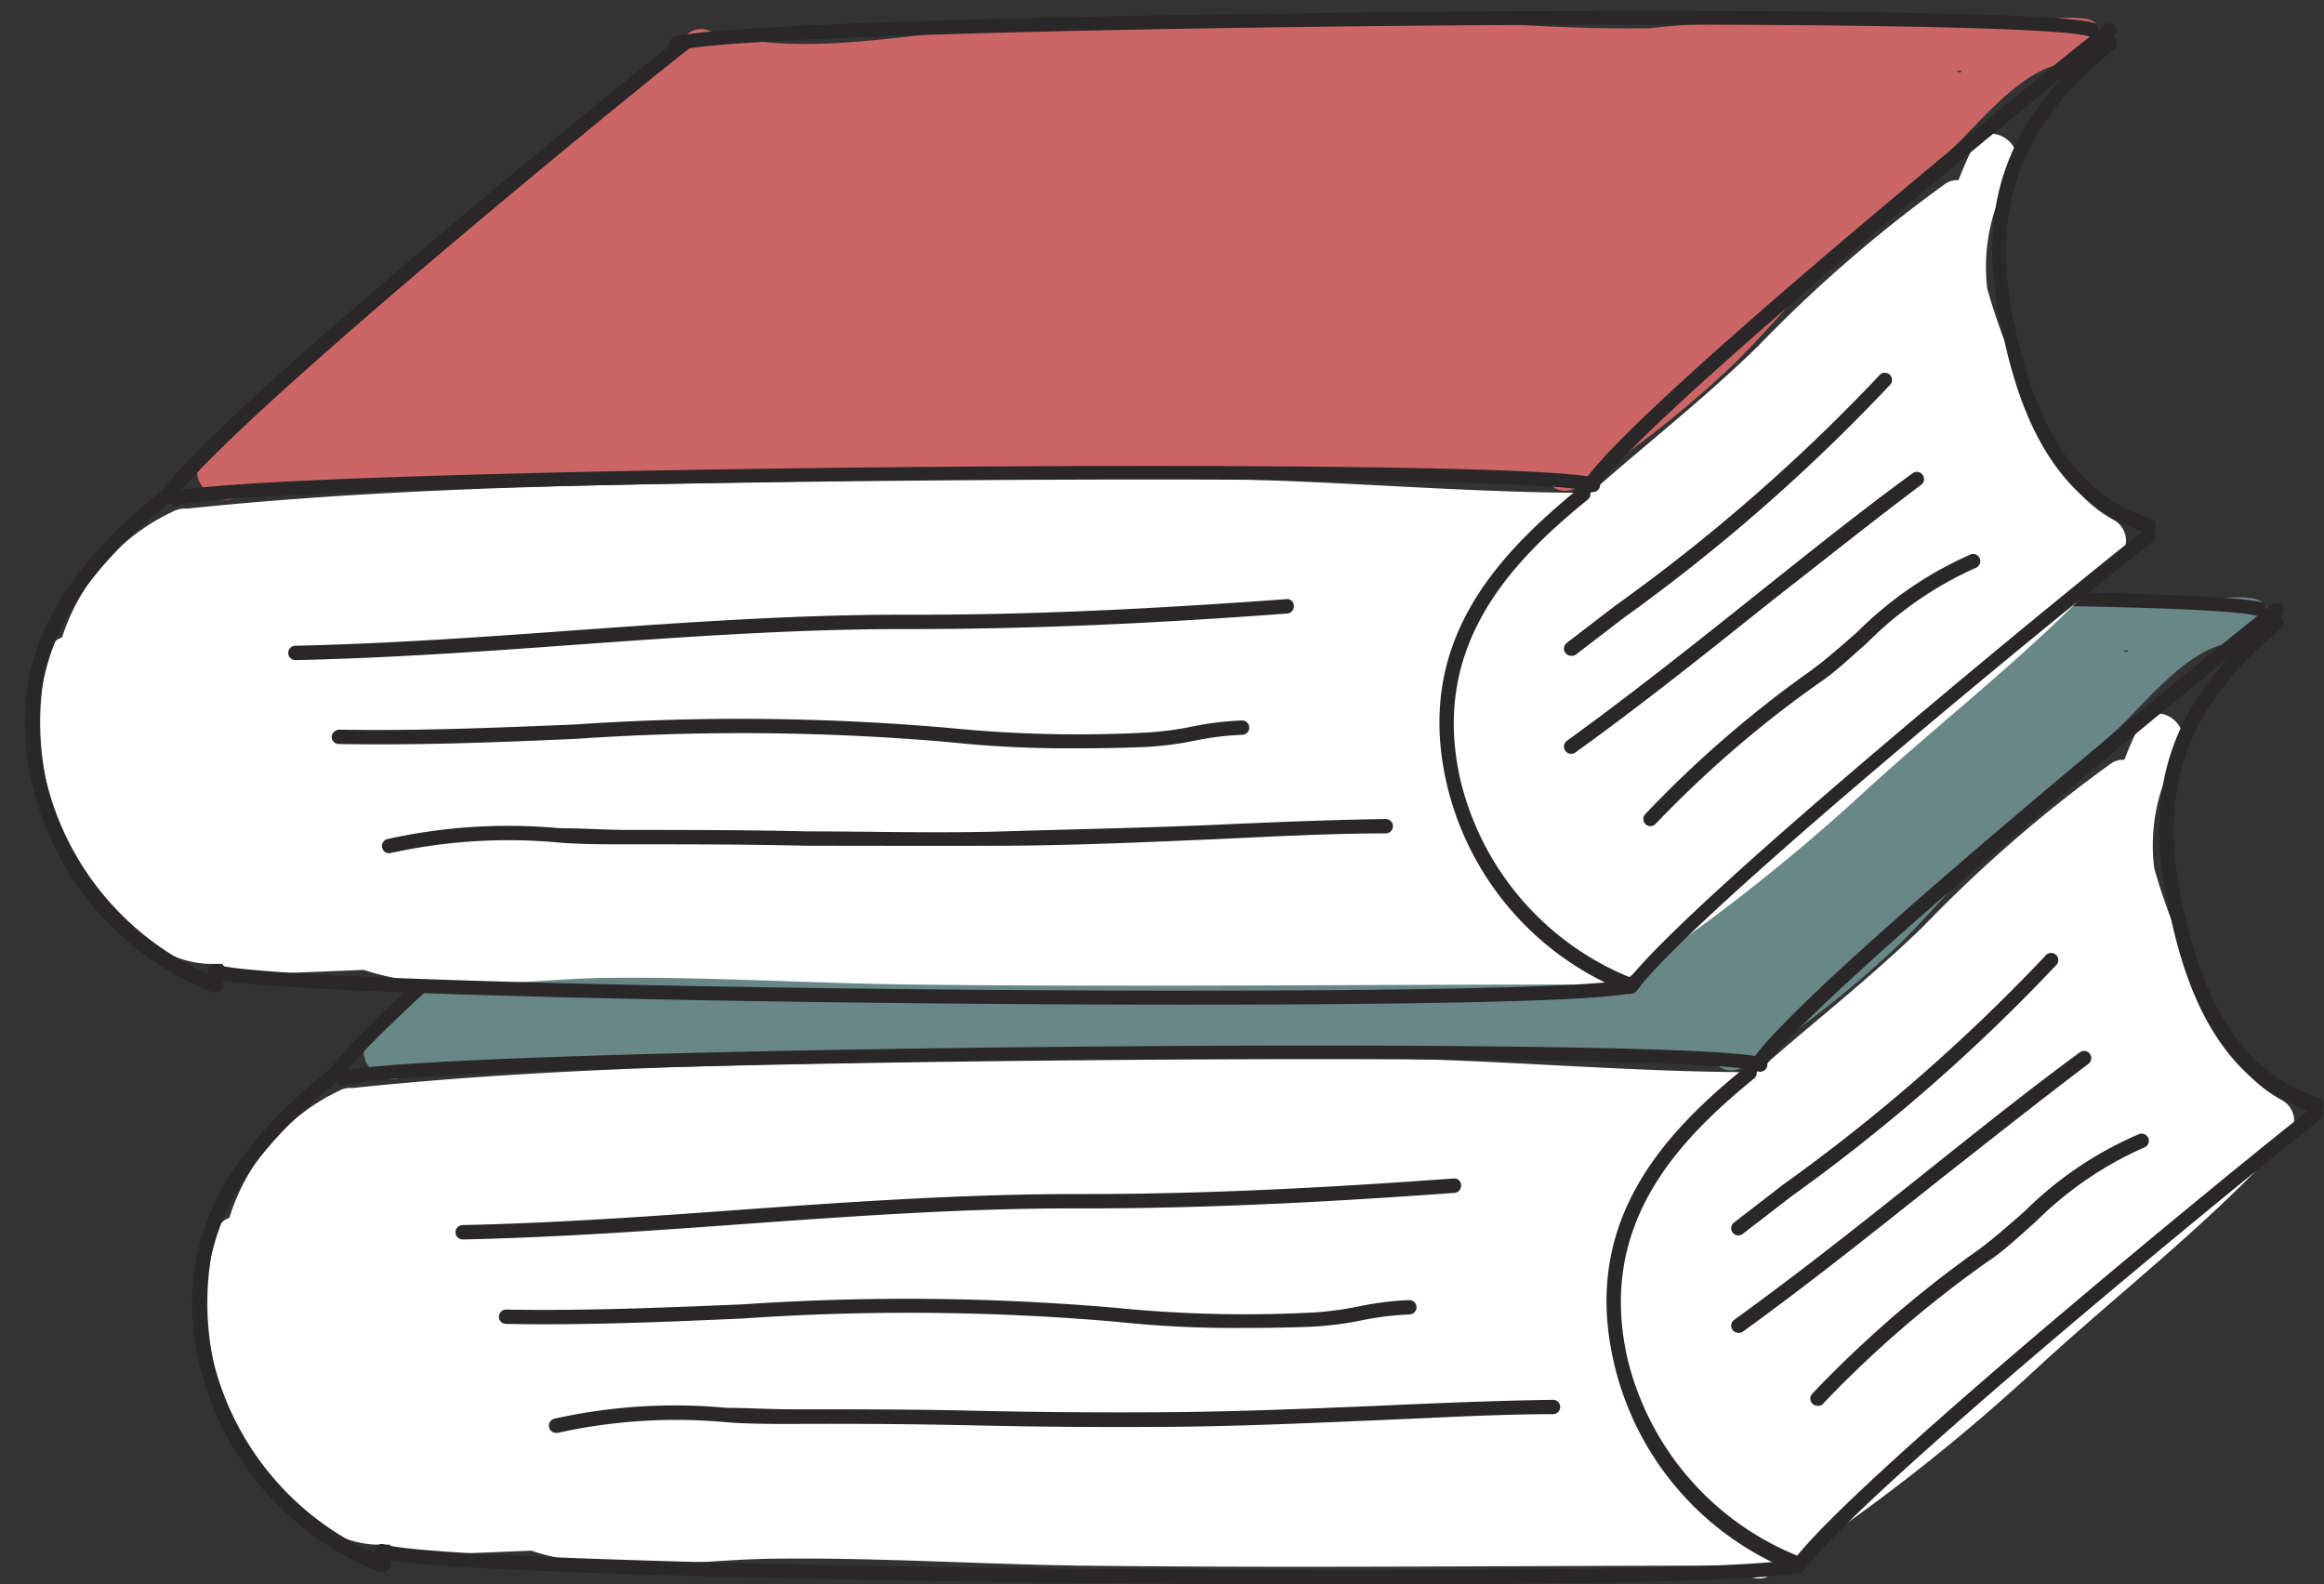 <svg xmlns="http://www.w3.org/2000/svg" viewBox="-0.86 -0.38 80.868 55.13"><rect x="-0.86" y="-0.38" width="80.868" height="55.13" fill="#333333" stroke="none"/><title>Asset 4</title><g data-name="Layer 2"><path d="M78.54 37.9c-1.87-1-2.51-3.09-3.26-4.92a20.39 20.39 0 0 1-1.18-3.15 6.41 6.41 0 0 1 .9-4.15c.47-.93-.94-1.76-1.41-.82a12.93 12.93 0 0 0-.53 1.2.73.73 0 0 0-.48.14 48.44 48.44 0 0 0-6.52 5.66c-1.85 1.8-3.87 3.37-5.8 5.07-3.89 0-7.76-.33-11.65-.45-4.22-.13-8.45-.07-12.67 0-8.18.16-16.39.15-24.53 1a.85.85 0 0 0-.5.11A7.29 7.29 0 0 0 7.12 42a.72.72 0 0 0-.47.53 10.2 10.2 0 0 0 .71 6.84c.83 1.77 2.77 3.94 4.88 4h.47a.7.7 0 0 0 .69.38l4.23-.17c2.69.89 5.57.32 8.35.28 3.58-.05 7.17.19 10.75.24 7.66.09 15.29 0 22.94 0a.73.73 0 0 0 1.09.32 67.21 67.21 0 0 0 9.12-7.06c2.91-2.7 6.18-5.18 8.83-8.14a.82.82 0 0 0-.17-1.32zM9 48.93l.1.14z" fill="#fff"/><path d="M77.5 20.44a3.78 3.78 0 0 0-2.1.32.8.8 0 0 0-.39-.1H70a2.61 2.61 0 0 0-.62 0H68a2.33 2.33 0 0 0-1.1-.17c-1.46.11-3 .1-4.47.28-3.71.06-7.42-.37-11.12-.48-3.87-.12-7.75.32-11.61.48-3.24.14-6.93 1.1-10.07.07a.74.74 0 0 0-1 .67c-1.11.28-2.31 1.71-3.07 2.54a29.09 29.09 0 0 0-5.43 4.4c-1.13 1.07-2.43 1.86-3.6 2.85s-2 2.08-3.09 3a.7.7 0 0 0-.26.47l-1 .71a.87.87 0 0 0 .14 1.52.73.73 0 0 0 .88.06c1.21-.73 2.88-.39 4.23-.51 1.92-.18 3.87-.09 5.8-.13 4-.09 8.06-.35 12.1-.34 7.78 0 15.56.25 23.35.28a.74.74 0 0 0 1.12.38 36.91 36.91 0 0 0 5.27-4.11c1.56-1.49 2.87-3.22 4.41-4.73 1.11-1.09 2.4-2 3.52-3.08.9-.88 2.63-3 4.07-2.8 1.03.14 1.47-1.42.43-1.58zm-4.35 1.88l-.15-.07h.2zm-20 3.81z" fill="#688786"/><path d="M61.66 54.32h-.08A10.3 10.3 0 0 1 55.29 47c-1.11-4.86 1.7-7.91 4.59-10.25a.25.25 0 0 1 .31.39c-2.77 2.25-5.46 5.16-4.42 9.75a9.91 9.91 0 0 0 6 6.9.25.25 0 0 1-.08.49z" fill="#292728"/><path d="M12.43 54.32h-.08A10.31 10.31 0 0 1 6.06 47c-1.06-4.81 1.7-7.86 4.59-10.21a.25.25 0 0 1 .31.39c-2.77 2.25-5.46 5.16-4.41 9.75a9.92 9.92 0 0 0 6 6.9.25.25 0 0 1-.08.49z" fill="#292728"/><path d="M79.71 38.34h-.08c-3.3-1.1-4.43-4.3-5-7-1-4.34.09-7.4 3.6-10.25a.25.25 0 0 1 .31.39c-3.34 2.71-4.37 5.63-3.43 9.75.62 2.69 1.66 5.57 4.7 6.59a.25.25 0 0 1-.08.49z" fill="#292728"/><path d="M11.08 37.4a.25.25 0 0 1-.08-.49c2.67-.85 47-1.28 49.44-.49a.25.25 0 1 1-.16.47c-2.39-.79-46.47-.35-49.13.49z" fill="#292728"/><path d="M28.5 21.57a.25.25 0 0 1-.08-.49c2.68-.85 47-1.29 49.44-.49a.25.25 0 0 1-.16.47c-2.39-.79-46.47-.35-49.13.49z" fill="#292728"/><path d="M46.28 54.75c-13.88 0-32.23-.37-33.93-.91a.25.25 0 0 1 .15-.48c2.66.84 46.74 1.28 49.13.49a.25.25 0 0 1 .16.47c-.88.31-7.44.43-15.51.43z" fill="#292728"/><path d="M10.81 37.24a.25.25 0 0 1-.2-.4c2.11-2.9 17-15 18.05-15.78a.25.25 0 0 1 .3.4C27.9 22.25 13 34.34 11 37.14a.25.25 0 0 1-.19.1z" fill="#292728"/><path d="M60.36 36.83a.25.25 0 0 1-.2-.4c2.13-2.93 17-15 18.05-15.78a.25.25 0 0 1 .3.4c-1.05.78-15.89 12.85-17.94 15.67a.25.25 0 0 1-.21.11z" fill="#292728"/><path d="M61.71 54.37a.25.25 0 0 1-.2-.4c2.13-2.93 17-15 18.05-15.78a.25.25 0 0 1 .3.4c-1.05.78-15.9 12.85-17.94 15.67a.25.25 0 0 1-.21.11z" fill="#292728"/><path d="M59.63 42.61a.25.25 0 0 1-.15-.45l1.71-1.32a63.13 63.13 0 0 0 9.16-8 .25.25 0 0 1 .37.33 63.53 63.53 0 0 1-9.23 8.07l-1.7 1.31a.25.25 0 0 1-.16.06z" fill="#292728"/><path d="M59.63 46a.25.25 0 0 1-.15-.45c2.34-1.69 4.65-3.53 6.88-5.31 1.68-1.34 3.42-2.73 5.15-4a.25.25 0 0 1 .3.4c-1.73 1.31-3.47 2.69-5.14 4-2.24 1.78-4.55 3.63-6.9 5.33a.26.26 0 0 1-.14.03z" fill="#292728"/><path d="M62.39 48.54a.25.25 0 0 1-.19-.42 39.25 39.25 0 0 1 5.77-5c.53-.39 1.05-.85 1.61-1.34a12.84 12.84 0 0 1 4-2.7.26.26 0 0 1 .32.15.25.25 0 0 1-.15.32 12.5 12.5 0 0 0-3.79 2.6c-.56.49-1.09 1-1.64 1.36a38.86 38.86 0 0 0-5.7 4.91.25.25 0 0 1-.23.12z" fill="#292728"/><path d="M15.24 42.75a.25.25 0 0 1 0-.5c3.22-.07 6.48-.3 9.64-.53 3.84-.28 7.83-.55 11.74-.55h.31c4.74 0 9.31-.29 12.78-.54a.23.23 0 0 1 .27.23.25.25 0 0 1-.23.27c-3.48.25-8.07.54-12.82.54h-.53c-3.83 0-7.72.28-11.47.55-3.16.23-6.44.46-9.67.53z" fill="#292728"/><path d="M42.32 45.83a39 39 0 0 1-4.38-.22A83.79 83.79 0 0 0 25 45.5c-2.69.12-5.47.24-8.25.19a.25.25 0 0 1 0-.5c2.76.05 5.53-.07 8.22-.18a84.18 84.18 0 0 1 13 .12 45.3 45.3 0 0 0 6.91.16 11.29 11.29 0 0 0 1.54-.21 10.66 10.66 0 0 1 1.76-.22.25.25 0 0 1 0 .5 10.19 10.19 0 0 0-1.68.21 11.76 11.76 0 0 1-1.6.21c-.9.04-1.77.05-2.58.05z" fill="#292728"/><path d="M18.49 49.48a.25.25 0 0 1-.07-.49 19.26 19.26 0 0 1 6-.38c.74 0 1.5.05 2.22.05 2.13 0 4.3 0 6.4.05s4.57.07 6.84.05 4.82-.12 7.17-.22c2-.09 4.08-.18 6.13-.21a.25.25 0 0 1 0 .5c-2 0-4.11.13-6.11.21-2.35.1-4.78.21-7.18.23s-4.6 0-6.85-.05-4.26-.06-6.39-.05c-.74 0-1.5 0-2.24-.06a19 19 0 0 0-5.86.37z" fill="#292728"/><path d="M72.72 17.73c-1.87-1-2.51-3.09-3.26-4.92a20.21 20.21 0 0 1-1.17-3.15 6.4 6.4 0 0 1 .93-4.15c.47-.93-.93-1.76-1.4-.82a12.69 12.69 0 0 0-.53 1.2.73.73 0 0 0-.48.14 48.5 48.5 0 0 0-6.52 5.66c-1.85 1.8-3.87 3.38-5.8 5.08-3.89 0-7.77-.33-11.65-.45-4.22-.13-8.45-.07-12.67 0-8.18.16-16.38.15-24.53 1a.86.86 0 0 0-.5.11A7.3 7.3 0 0 0 1.3 21.8a.72.72 0 0 0-.47.53 10.2 10.2 0 0 0 .71 6.83c.83 1.77 2.77 3.94 4.87 4h.47a.7.7 0 0 0 .69.38l4.23-.17c2.69.89 5.58.32 8.35.28 3.58-.05 7.17.19 10.75.23 7.65.09 15.29 0 22.94 0a.73.73 0 0 0 1.09.32 67.14 67.14 0 0 0 9.12-7.06C67 24.44 70.24 22 72.89 19a.82.82 0 0 0-.17-1.27zm-69.55 11l.1.14z" fill="#fff"/><path d="M71.69.27a3.79 3.79 0 0 0-2.1.32.82.82 0 0 0-.4-.1h-5a2.66 2.66 0 0 0-.62 0h-1.41a2.32 2.32 0 0 0-1.1-.17c-1.46.11-3 .1-4.47.28-3.7.07-7.41-.36-11.12-.48C41.6 0 37.73.44 33.86.61c-3.24.14-6.93 1.1-10.07.07a.74.74 0 0 0-1 .67c-1.11.28-2.31 1.71-3.07 2.54a29.15 29.15 0 0 0-5.43 4.4c-1.11 1.07-2.41 1.85-3.58 2.85s-2 2.08-3.09 3a.71.71 0 0 0-.26.47l-1 .71a.87.87 0 0 0 .18 1.51.73.73 0 0 0 .88.06c1.21-.72 2.88-.39 4.23-.51 1.92-.18 3.87-.09 5.8-.13 4-.09 8.06-.35 12.1-.34 7.78 0 15.56.25 23.35.28a.74.74 0 0 0 1.12.38 36.73 36.73 0 0 0 5.27-4.11c1.56-1.48 2.87-3.22 4.41-4.73 1.11-1.09 2.4-2 3.52-3.08.9-.88 2.63-3 4.07-2.8.99.15 1.43-1.43.4-1.58zm-4.35 1.88l-.13-.07h.2zM47.37 6z" fill="#c66"/><path d="M55.85 34.15h-.08a10.3 10.3 0 0 1-6.29-7.26C48.36 22 51.17 19 54.06 16.63a.25.25 0 1 1 .31.39c-2.77 2.25-5.46 5.16-4.41 9.75a9.91 9.91 0 0 0 6 6.9.25.25 0 0 1-.08.49z" fill="#292728"/><path d="M6.62 34.15h-.08a10.29 10.29 0 0 1-6.29-7.28C-.86 22 1.94 19 4.84 16.63a.25.25 0 0 1 .31.39C2.38 19.26-.31 22.18.74 26.76a9.9 9.9 0 0 0 6 6.9.25.25 0 0 1-.08.49z" fill="#292728"/><path d="M73.9 18.17h-.08c-3.31-1.11-4.43-4.3-5-7-1-4.34.09-7.4 3.6-10.25a.25.25 0 0 1 .31.39C69.36 4 68.33 7 69.27 11.09c.61 2.69 1.65 5.57 4.71 6.59a.25.25 0 0 1-.08.49z" fill="#292728"/><path d="M5.26 17.23a.25.25 0 0 1-.08-.49c2.68-.85 47-1.28 49.44-.49a.25.25 0 1 1-.16.47c-2.39-.79-46.47-.35-49.13.49z" fill="#292728"/><path d="M22.69 1.39a.25.25 0 0 1-.08-.49C25.29.06 69.64-.38 72 .42a.25.25 0 1 1-.16.47C69.5.1 25.43.54 22.76 1.38z" fill="#292728"/><path d="M40.43 34.58c-13.87 0-32.2-.37-33.89-.91a.25.25 0 1 1 .15-.48c2.66.84 46.73 1.28 49.13.49a.25.25 0 0 1 .16.47c-.89.31-7.46.43-15.55.43z" fill="#292728"/><path d="M5 17.07a.25.25 0 0 1-.2-.4c2.12-2.92 17-15 18.05-15.78a.25.25 0 0 1 .3.4C22.09 2.08 7.24 14.15 5.2 17a.25.25 0 0 1-.2.07z" fill="#292728"/><path d="M54.54 16.66a.25.25 0 0 1-.2-.4c2.13-2.93 17-15 18.05-15.78a.25.25 0 0 1 .3.4c-1.05.78-15.9 12.85-17.94 15.67a.25.25 0 0 1-.21.11z" fill="#292728"/><path d="M55.9 34.2a.25.25 0 0 1-.15 0 .25.25 0 0 1-.05-.35c2.12-2.91 17-15 18.05-15.78a.25.25 0 0 1 .3.4C73 19.21 58.14 31.29 56.1 34.09a.25.25 0 0 1-.2.11z" fill="#292728"/><path d="M53.81 22.44a.25.25 0 0 1-.15-.45l1.68-1.29a63.38 63.38 0 0 0 9.18-8 .25.25 0 1 1 .37.33 63.75 63.75 0 0 1-9.25 8.09L54 22.38a.25.25 0 0 1-.19.06z" fill="#292728"/><path d="M53.81 25.85a.25.25 0 0 1-.15-.45c2.34-1.69 4.64-3.53 6.87-5.31 1.68-1.34 3.42-2.73 5.16-4a.25.25 0 0 1 .3.4c-1.74 1.31-3.47 2.69-5.15 4-2.23 1.78-4.54 3.63-6.89 5.32a.26.26 0 0 1-.14.04z" fill="#292728"/><path d="M56.58 28.37a.25.25 0 0 1-.19-.42 39.1 39.1 0 0 1 5.77-5c.53-.39 1.05-.85 1.61-1.34a12.93 12.93 0 0 1 3.95-2.7.25.25 0 0 1 .17.47A12.54 12.54 0 0 0 64.1 22c-.56.49-1.09 1-1.64 1.37a38.7 38.7 0 0 0-5.7 4.91.25.25 0 0 1-.18.09z" fill="#292728"/><path d="M9.42 22.59a.25.25 0 0 1 0-.5c3.22-.07 6.48-.3 9.64-.53 3.76-.27 7.65-.55 11.5-.55h.59c3.7 0 7.65-.17 12.74-.54a.23.23 0 0 1 .27.23.25.25 0 0 1-.23.27c-5.27.39-9.31.54-13.13.54h-.23c-3.83 0-7.71.28-11.47.55-3.16.23-6.44.46-9.66.53z" fill="#292728"/><path d="M36.48 25.66a39.14 39.14 0 0 1-4.36-.22 83.69 83.69 0 0 0-12.93-.11c-2.69.12-5.48.23-8.26.18a.25.25 0 0 1-.25-.25.28.28 0 0 1 .25-.25c2.76.05 5.54-.07 8.23-.18a83.84 83.84 0 0 1 13 .12 45.07 45.07 0 0 0 6.9.16 11.4 11.4 0 0 0 1.53-.2 10.59 10.59 0 0 1 1.77-.22.25.25 0 0 1 .25.25.25.25 0 0 1-.25.25 10 10 0 0 0-1.68.21 11.88 11.88 0 0 1-1.6.21c-.91.04-1.78.05-2.6.05z" fill="#292728"/><path d="M12.68 29.31a.25.25 0 0 1-.07-.49 19.38 19.38 0 0 1 6-.38c.74 0 1.49.05 2.22.06 2.13 0 4.3 0 6.39.05 2.25 0 4.57.07 6.85 0s4.82-.12 7.17-.22c2-.09 4.08-.18 6.12-.21a.25.25 0 0 1 0 .5c-2 0-4.11.12-6.11.21-2.35.1-4.79.21-7.19.22s-4.61 0-6.86 0C25.13 29 23 29 20.84 29c-.73 0-1.5 0-2.24-.06a19 19 0 0 0-5.85.36z" fill="#292728"/></g></svg>